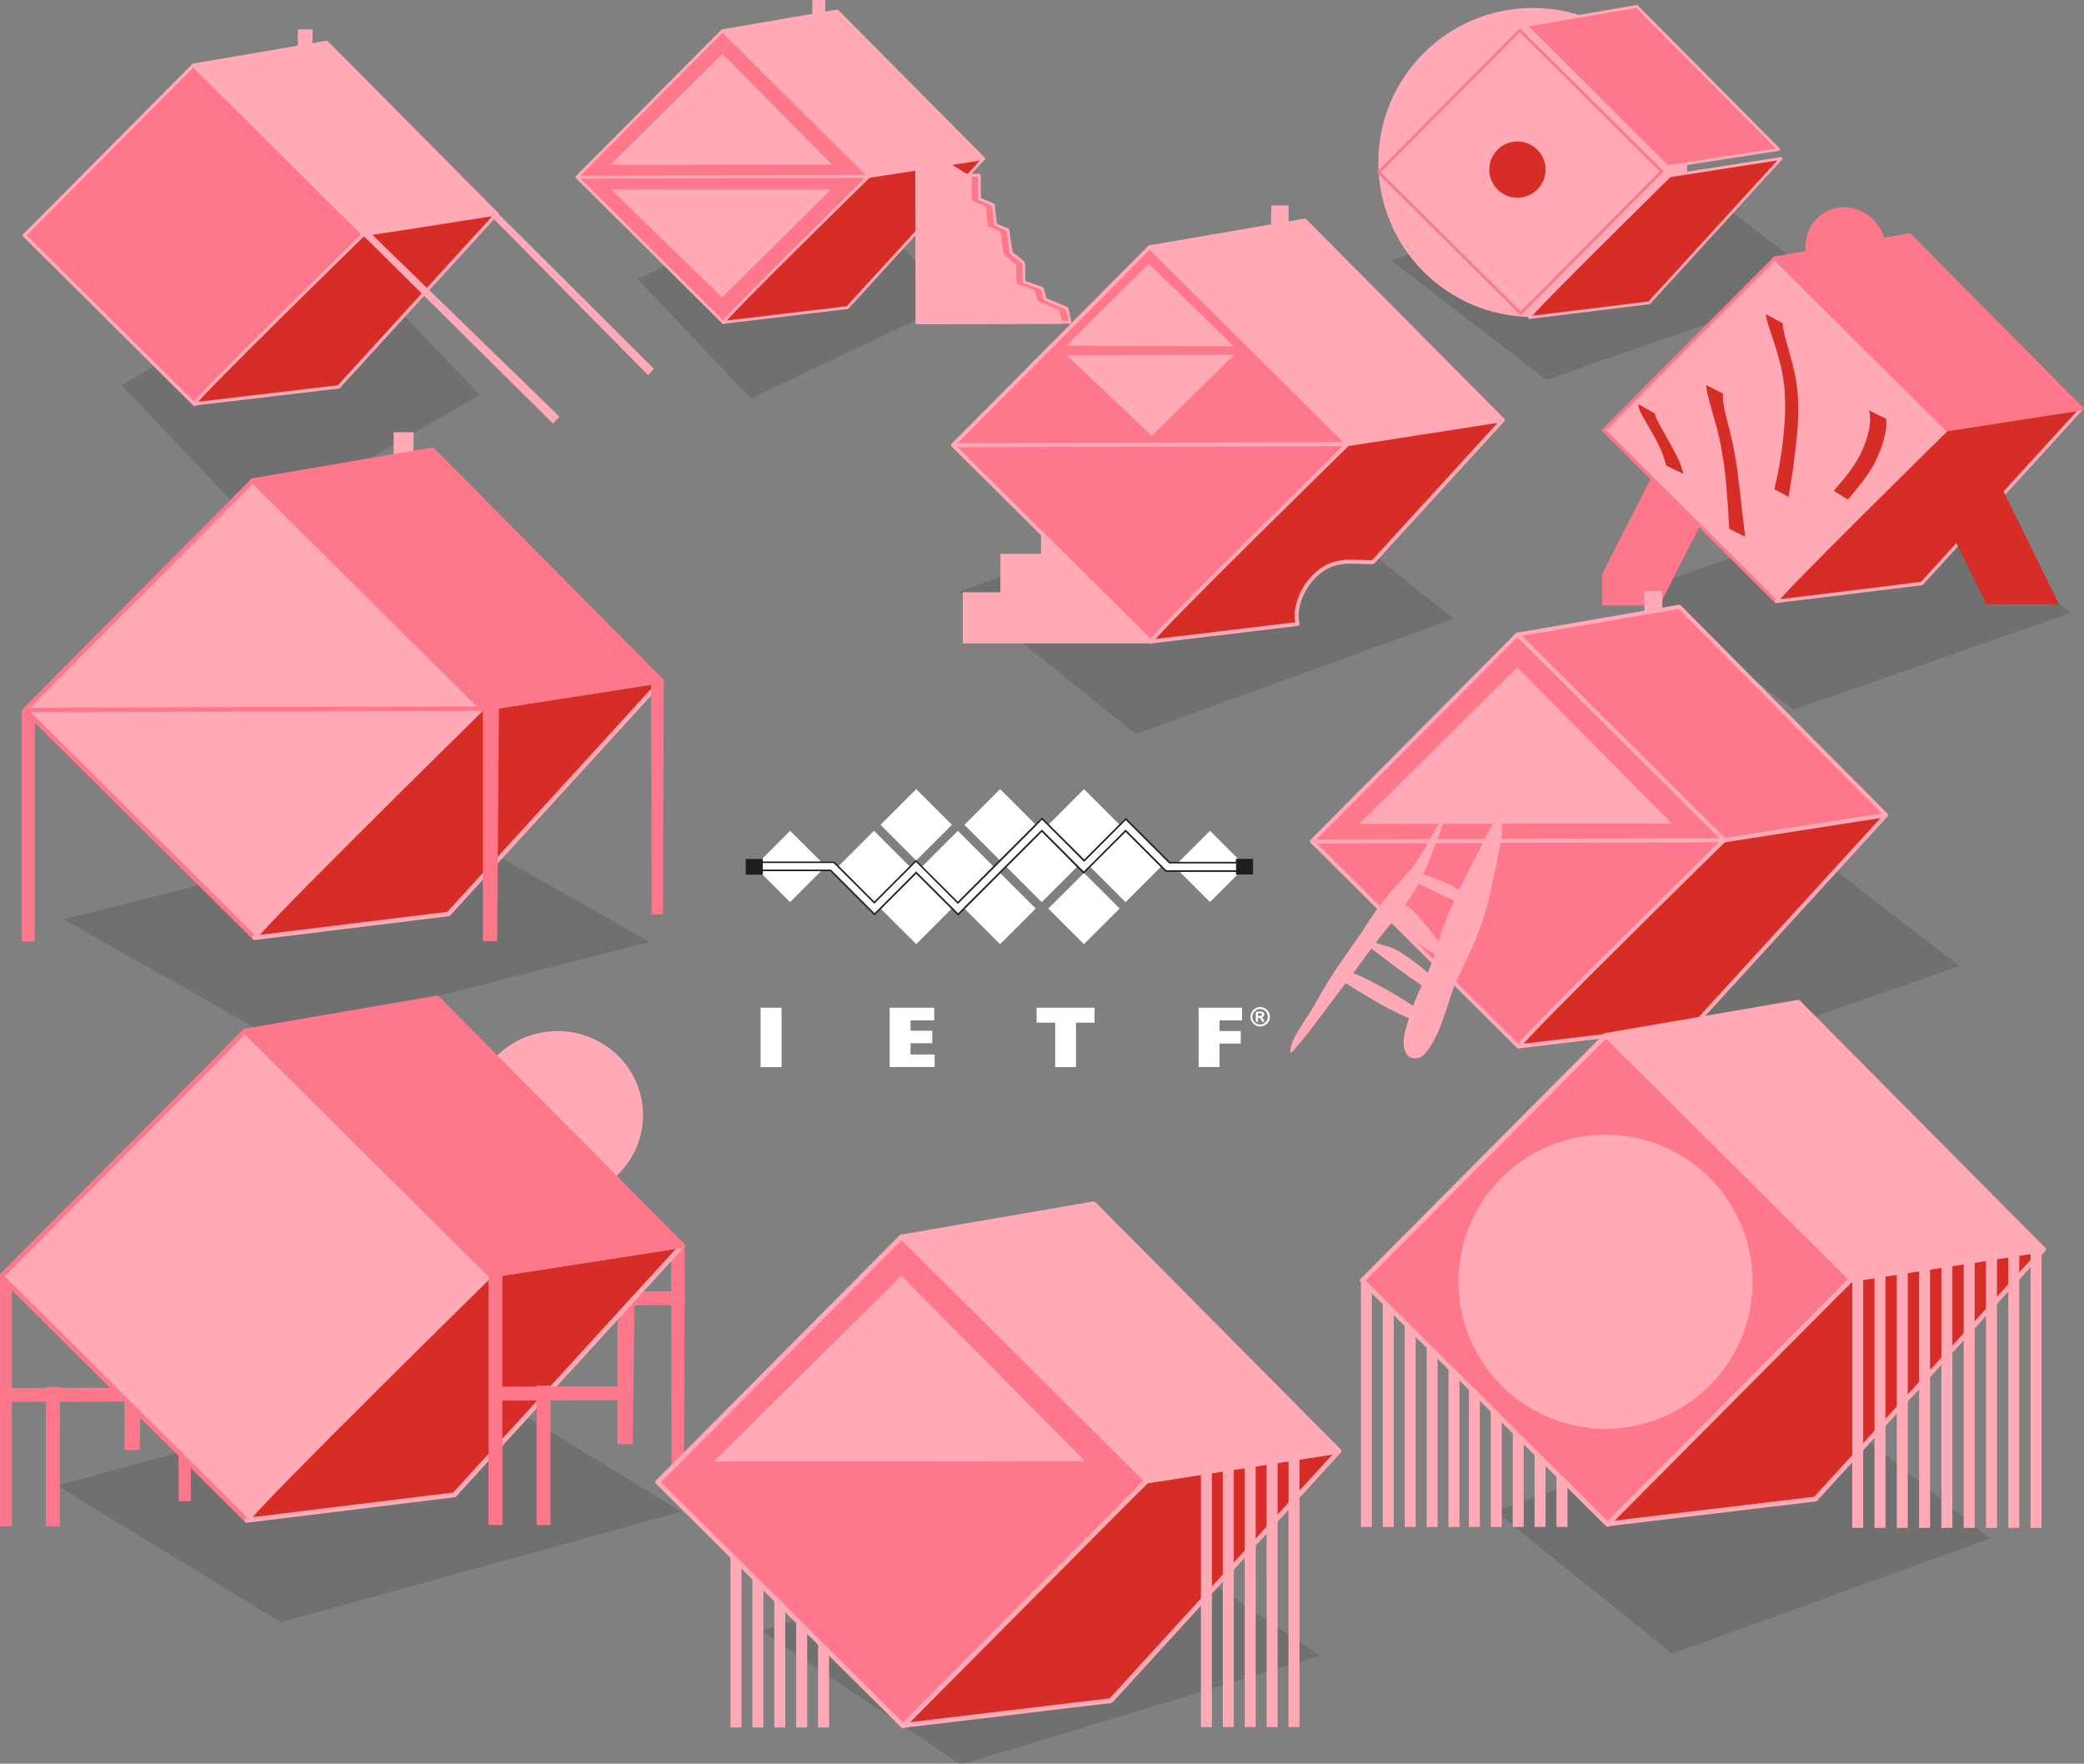 <?xml version="1.0" encoding="UTF-8" standalone="no"?>
<!-- Created with Inkscape (http://www.inkscape.org/) -->

<svg
   width="262.436mm"
   height="222.083mm"
   viewBox="0 0 262.436 222.083"
   version="1.1"
   id="svg5"
   inkscape:version="1.2.1 (9c6d41e4, 2022-07-14)"
   sodipodi:docname="ietf.svg"
   xmlns:inkscape="http://www.inkscape.org/namespaces/inkscape"
   xmlns:sodipodi="http://sodipodi.sourceforge.net/DTD/sodipodi-0.dtd"
   xmlns="http://www.w3.org/2000/svg"
   xmlns:svg="http://www.w3.org/2000/svg">
  <rect x="0" y="0" width="262.436" height="222.083" fill="#808080" stroke="none"/>
  <sodipodi:namedview
     id="namedview7"
     pagecolor="#ffffff"
     bordercolor="#000000"
     borderopacity="0.25"
     inkscape:showpageshadow="2"
     inkscape:pageopacity="0"
     inkscape:pagecheckerboard="true"
     inkscape:deskcolor="#d1d1d1"
     inkscape:document-units="mm"
     showgrid="false"
     inkscape:zoom="1.430834"
     inkscape:cx="493.41853"
     inkscape:cy="419.68531"
     inkscape:window-width="2560"
     inkscape:window-height="1395"
     inkscape:window-x="0"
     inkscape:window-y="23"
     inkscape:window-maximized="1"
     inkscape:current-layer="g21036"
     showguides="true"
     inkscape:lockguides="false">
    <sodipodi:guide
       position="-364.055,301.133"
       orientation="1,0"
       id="guide2923"
       inkscape:locked="false" />
    <sodipodi:guide
       position="-161.135,245.373"
       orientation="0,-1"
       id="guide8011"
       inkscape:locked="false" />
    <sodipodi:guide
       position="98.885,350.478"
       orientation="0,-1"
       id="guide11504"
       inkscape:locked="false" />
    <sodipodi:guide
       position="75.288,340.899"
       orientation="-0.001,-1"
       id="guide13038"
       inkscape:locked="false" />
    <sodipodi:guide
       position="64.999,384.958"
       orientation="0,-1"
       id="guide13636"
       inkscape:locked="false" />
    <sodipodi:guide
       position="197.457,396.745"
       orientation="0,-1"
       id="guide13711"
       inkscape:locked="false" />
  </sodipodi:namedview>
  <defs
     id="defs2" />
  <g
     inkscape:label="Ebene 1"
     inkscape:groupmode="layer"
     id="layer1"
     transform="translate(-358.716,-173.599)">
    <g
       id="g21036">
      <rect
         style="opacity:0.2;fill:#333333;fill-opacity:1;stroke-width:3.774"
         id="rect20938"
         width="30.315"
         height="48.894"
         x="535.521"
         y="53.415"
         transform="matrix(0.87,0.493,-0.969,0.248,0,0)" />
      <rect
         style="opacity:0.2;fill:#333333;fill-opacity:1;stroke-width:4.071"
         id="rect20938-5"
         width="32.938"
         height="52.346"
         x="609.57"
         y="107.404"
         transform="matrix(0.853,0.522,-0.964,0.266,0,0)" />
      <rect
         style="opacity:0.2;fill:#333333;fill-opacity:1;stroke-width:2.769"
         id="rect20938-2"
         width="24.346"
         height="32.759"
         x="390.51"
         y="-154.557"
         transform="matrix(0.688,0.725,-0.865,0.501,0,0)" />
      <rect
         style="opacity:0.2;fill:#333333;fill-opacity:1;stroke-width:2.376"
         id="rect20938-56"
         width="20.724"
         height="28.348"
         x="396.536"
         y="-212.409"
         transform="matrix(0.688,0.726,-0.903,0.43,0,0)" />
      <rect
         style="opacity:0.2;fill:#333333;fill-opacity:1;stroke-width:2.962"
         id="rect20938-6"
         width="24.628"
         height="37.079"
         x="442.463"
         y="-231.467"
         transform="matrix(0.792,0.611,-0.944,0.329,0,0)" />
      <rect
         style="opacity:0.2;fill:#333333;fill-opacity:1;stroke-width:3.419"
         id="rect20938-69"
         width="28.581"
         height="42.556"
         x="463.993"
         y="-168.102"
         transform="matrix(0.779,0.627,-0.94,0.341,0,0)" />
      <rect
         style="opacity:0.2;fill:#333333;fill-opacity:1;stroke-width:2.962"
         id="rect20938-7"
         width="24.628"
         height="37.079"
         x="501.508"
         y="-214.858"
         transform="matrix(0.792,0.611,-0.944,0.329,0,0)" />
      <rect
         style="opacity:0.2;fill:#333333;fill-opacity:1;stroke-width:2.962"
         id="rect20938-0"
         width="24.628"
         height="37.079"
         x="546.108"
         y="-162.543"
         transform="matrix(0.792,0.611,-0.944,0.329,0,0)" />
      <rect
         style="opacity:0.2;fill:#333333;fill-opacity:1;stroke-width:3.711"
         id="rect20938-79"
         width="30.322"
         height="47.256"
         x="638.771"
         y="32.469"
         transform="matrix(0.831,0.557,-0.957,0.29,0,0)" />
      <rect
         style="opacity:0.2;fill:#333333;fill-opacity:1;stroke-width:3.419"
         id="rect20938-8"
         width="28.581"
         height="42.556"
         x="618.26"
         y="-112.136"
         transform="matrix(0.779,0.627,-0.94,0.341,0,0)" />
    </g>
    <g
       id="g1882">
      <g
         id="g1022">
        <g
           id="g5407"
           transform="matrix(0.504,0,0,0.504,345.692,185.973)">
          <circle
             style="fill:#ffaab6;fill-opacity:1;stroke:none;stroke-width:0.795;stroke-opacity:1"
             id="path14086"
             cx="408.828"
             cy="16.04"
             r="38.598" />
          <path
             id="path12880-2-33"
             style="fill:#ff778a;fill-opacity:1;stroke:#ffaab6;stroke-width:0.7;stroke-linecap:round;stroke-linejoin:round;stroke-dasharray:none;stroke-opacity:1"
             d="m 434.795,-22.952 -27.69,4.768 35.405,35.252 27.749,-4.289 z" />
          <rect
             style="fill:#ffaab6;fill-opacity:1;stroke:#ff778a;stroke-width:0.7;stroke-linecap:round;stroke-linejoin:round;stroke-dasharray:none;stroke-opacity:1"
             id="rect12802"
             width="50"
             height="50"
             x="-297.93"
             y="-325.717"
             transform="rotate(134.82)" />
          <path
             style="fill:#d62d26;fill-opacity:1;stroke:#ffaab6;stroke-width:0.7;stroke-linecap:round;stroke-linejoin:round;stroke-dasharray:none;stroke-opacity:1"
             d="m 407.938,54.781 c 0.89,-1.78 35.129,-35.418 35.129,-35.418 l 27.8,-4.33 -32.964,36.072 z"
             id="path12882"
             sodipodi:nodetypes="ccccc" />
          <circle
             style="fill:#d62d26;fill-opacity:1;stroke:none;stroke-width:0.145;stroke-opacity:1"
             id="path14086-9"
             cx="404.985"
             cy="17.824"
             r="7.029" />
        </g>
        <g
           id="g4712"
           transform="matrix(0.52,0,0,0.52,190.828,209.085)">
          <g
             id="g13050-8-9-1"
             transform="translate(92.257,-43.841)">
            <rect
               style="fill:#ff778a;fill-opacity:1;stroke:#ffaab6;stroke-width:0.7;stroke-linecap:round;stroke-linejoin:round;stroke-dasharray:none;stroke-opacity:1"
               id="rect12802-5-6-5-2"
               width="50"
               height="50"
               x="-297.93"
               y="-325.717"
               transform="rotate(134.82)" />
            <path
               id="rect13040-6-1-7-2"
               style="fill:#ffaab6;fill-opacity:1;stroke-width:0.3;stroke-linecap:round;stroke-linejoin:round"
               d="m 427.363,-24.449 -0.066,3.546 3.153,-0.463 v -3.083 z"
               sodipodi:nodetypes="ccccc" />
            <path
               style="fill:#ffaab6;fill-opacity:1;stroke:#ffaab6;stroke-width:0.7;stroke-linecap:round;stroke-linejoin:round;stroke-dasharray:none;stroke-opacity:1"
               d="m 405.665,-16.973 27.69,-4.768 35.464,35.732 -27.749,4.288 z"
               id="path12880-2-33-5-7"
               sodipodi:nodetypes="ccccc" />
            <path
               style="fill:#d62d26;fill-opacity:1;stroke:#ffaab6;stroke-width:0.7;stroke-linecap:round;stroke-linejoin:round;stroke-dasharray:none;stroke-opacity:1"
               d="m 405.839,53.663 c 0.89,-1.78 35.169,-35.33 35.169,-35.33 l 27.8,-4.33 -32.964,36.072 z"
               id="path12882-7-5-7-8"
               sodipodi:nodetypes="ccccc" />
            <path
               style="fill:#008080;stroke:#ffaab6;stroke-width:0.7;stroke-linecap:round;stroke-linejoin:round;stroke-dasharray:none;stroke-opacity:1"
               d="M 370.469,18.519 441.083,18.312"
               id="path12938-2-1-3-4"
               sodipodi:nodetypes="cc" />
            <path
               style="fill:#ffaab6;fill-opacity:1;stroke:none;stroke-width:0.3;stroke-linecap:round;stroke-linejoin:round;stroke-dasharray:none;stroke-opacity:1"
               d="m 378.434,15.508 27.12,-26.855 26.524,26.789 z"
               id="path13389-9-8"
               sodipodi:nodetypes="cccc" />
            <path
               style="fill:#ffaab6;fill-opacity:1;stroke:none;stroke-width:0.3;stroke-linecap:round;stroke-linejoin:round;stroke-dasharray:none;stroke-opacity:1"
               d="m 378.599,21.461 53.28,1e-6 -26.425,26.161 z"
               id="path13391-8-3"
               sodipodi:nodetypes="cccc" />
          </g>
          <g
             id="g13687"
             transform="matrix(1,0,0,0.967,0,-1.289)"
             style="fill:#ffaab6;fill-opacity:1">
            <path
               style="fill:#ffaab6;fill-opacity:1;stroke:none;stroke-width:0.3;stroke-linecap:round;stroke-linejoin:round;stroke-dasharray:none;stroke-opacity:1"
               d="m 535.874,-37.265 c -0.468,0.094 8.606,10.009 8.606,10.009 l 8.045,-1.31 -9.354,-10.477 z"
               id="path13632"
               sodipodi:nodetypes="ccccc" />
            <path
               style="fill:#ff778a;fill-opacity:1;stroke:#ffaab6;stroke-width:0.712;stroke-linecap:round;stroke-linejoin:round;stroke-dasharray:none;stroke-opacity:1"
               d="m 546.445,-26.998 4.808,1.635 8.756,0.002 0.047,5.94 3.368,1.497 0.515,4.958 2.993,1.263 0.795,5.753 c 0,0 3.087,2.432 3.04,2.619 -0.047,0.187 0.093,4.724 0.093,4.724 l 4.397,1.59 0.702,2.713 5.285,2.292 0.748,3.461 -35.594,0.094 z"
               id="path13642-5"
               sodipodi:nodetypes="ccccccccsccccccc" />
            <path
               style="fill:#ffaab6;fill-opacity:1;stroke:none;stroke-width:0.3;stroke-linecap:round;stroke-linejoin:round;stroke-dasharray:none;stroke-opacity:1"
               d="m 544.527,-27.536 7.671,-1.169 5.987,3.742 0.047,5.94 3.368,1.497 0.515,4.958 2.993,1.263 0.795,5.753 c 0,0 3.087,2.432 3.04,2.619 -0.047,0.187 0.093,4.724 0.093,4.724 l 4.397,1.59 0.702,2.713 5.285,2.292 0.748,3.461 -35.594,0.094 z"
               id="path13642"
               sodipodi:nodetypes="ccccccccsccccccc" />
          </g>
        </g>
        <g
           id="g4636"
           transform="matrix(0.703,0,0,0.703,218.38,216.651)">
          <path
             id="rect21221"
             style="fill:#ffaab6;stroke:#ffaab6;stroke-width:0.7"
             d="m 390.954,27.993 v 5.424 h -4.498 v 4.895 h -7.276 v 6.879 h -6.747 v 8.467 h 33.337 V 45.323 45.191 38.312 33.417 27.993 Z" />
          <rect
             style="fill:#ff778a;fill-opacity:1;stroke:#ffaab6;stroke-width:0.7;stroke-linecap:round;stroke-linejoin:round;stroke-dasharray:none;stroke-opacity:1"
             id="rect12802-5-6-5"
             width="50"
             height="50"
             x="-297.93"
             y="-325.717"
             transform="rotate(134.82)" />
          <path
             id="rect13040-6-1-7"
             style="fill:#ffaab6;fill-opacity:1;stroke-width:0.3;stroke-linecap:round;stroke-linejoin:round"
             d="m 427.363,-24.449 -0.066,3.546 3.153,-0.463 v -3.083 z"
             sodipodi:nodetypes="ccccc" />
          <path
             style="fill:#ffaab6;fill-opacity:1;stroke:#ffaab6;stroke-width:0.7;stroke-linecap:round;stroke-linejoin:round;stroke-dasharray:none;stroke-opacity:1"
             d="m 405.665,-16.973 27.69,-4.768 35.464,35.732 -27.749,4.288 z"
             id="path12880-2-33-5"
             sodipodi:nodetypes="ccccc" />
          <path
             id="path12882-7-5-7"
             style="fill:#d62d26;fill-opacity:1;stroke:#ffaab6;stroke-width:0.7;stroke-linecap:round;stroke-linejoin:round;stroke-dasharray:none;stroke-opacity:1"
             d="m 468.808,14.004 -27.8,4.33 c 0,0 -34.279,33.549 -35.169,35.329 l 26.218,-3.135 c -0.209,-0.882 -0.234,-1.81 -0.075,-2.7 0.52,-2.921 2.281,-5.616 4.774,-7.225 1.648,-1.064 3.651,-1.319 5.568,-1.23 1.068,0.049 2.147,0.041 3.221,0.088 z" />
          <path
             style="fill:#008080;stroke:#ffaab6;stroke-width:0.7;stroke-linecap:round;stroke-linejoin:round;stroke-dasharray:none;stroke-opacity:1"
             d="M 370.469,18.519 441.083,18.312"
             id="path12938-2-1-3"
             sodipodi:nodetypes="cc" />
          <path
             style="fill:#ffaab6;fill-opacity:1;stroke:none;stroke-width:0.159;stroke-linecap:round;stroke-linejoin:round;stroke-dasharray:none;stroke-opacity:1"
             d="M 390.737,2.411 405.943,16.831 420.701,2.314 Z"
             id="path13389-9"
             sodipodi:nodetypes="cccc" />
          <path
             style="fill:#ffaab6;fill-opacity:1;stroke:none;stroke-width:0.163;stroke-linecap:round;stroke-linejoin:round;stroke-dasharray:none;stroke-opacity:1"
             d="M 390.638,0.658 420.635,0.791 405.422,-13.993 Z"
             id="path13391-8"
             sodipodi:nodetypes="cccc" />
        </g>
        <g
           id="g5573"
           transform="matrix(0.611,0,0,0.611,334.41,216.482)">
          <path
             id="rect2029"
             style="fill:#ff778a;fill-opacity:1;stroke:none;stroke-width:0.864"
             d="m 351.502,-154.027 2.2e-4,28.926 2.937,5.764 10.514,-5.358 -7e-5,-29.332 z"
             transform="rotate(27.002)" />
          <rect
             style="fill:#ffaab6;fill-opacity:1;stroke:#ff778a;stroke-width:0.7;stroke-linecap:round;stroke-linejoin:round;stroke-dasharray:none;stroke-opacity:1"
             id="rect12802-8"
             width="50"
             height="50"
             x="-297.93"
             y="-325.717"
             transform="rotate(134.82)" />
          <path
             style="fill:#d62d26;fill-opacity:1;stroke:#ffaab6;stroke-width:0.7;stroke-linecap:round;stroke-linejoin:round;stroke-dasharray:none;stroke-opacity:1"
             d="m 405.879,53.751 c 0.89,-1.78 35.129,-35.418 35.129,-35.418 l 27.8,-4.33 -32.964,36.072 z"
             id="path12882-8"
             sodipodi:nodetypes="ccccc" />
          <path
             id="rect2029-1"
             style="fill:#d62d26;fill-opacity:1;stroke:none;stroke-width:0.852"
             d="m 392.69,221.646 -13.451,-2.6e-4 -3e-4,25.083 13.451,6.604 z"
             transform="rotate(-26.15)" />
          <path
             id="path12880"
             style="fill:#ff778a;fill-opacity:1;stroke:#ff778a;stroke-width:0.7;stroke-linecap:round;stroke-linejoin:round;stroke-dasharray:none;stroke-opacity:1"
             d="m 419.56,-27.117 a 8.337,7.86 61.58 0 0 -2.312,0.447 8.337,7.86 61.58 0 0 -4.915,8.534 l -6.801,1.166 35.537,35.282 27.748,-4.292 -35.463,-35.762 -5.483,0.941 a 8.337,7.86 61.58 0 0 -0.256,-0.778 8.337,7.86 61.58 0 0 -8.056,-5.537 z" />
          <path
             style="fill:#d62d26;fill-opacity:1;stroke:none;stroke-width:0.7;stroke-opacity:1"
             id="path2344"
             d="m 403.749,-5.425 c 0.049,0.338 0.069,0.682 0.148,1.015 0.325,1.362 0.954,3.045 1.367,4.331 0.607,1.893 1.388,4.38 1.776,6.318 0.235,1.175 0.353,2.371 0.529,3.557 0.049,1.246 0.148,2.49 0.146,3.737 -0.004,2.585 -0.241,5.297 -0.553,7.859 -0.277,2.277 -0.652,4.479 -1.115,6.722 -0.175,0.848 -0.385,1.689 -0.578,2.533 0,0 2.925,1.564 2.925,1.564 v 0 c 0.378,-2.197 0.625,-3.53 0.937,-5.797 0.167,-1.214 0.314,-2.432 0.455,-3.65 0.321,-2.787 0.588,-5.061 0.627,-7.866 0.018,-1.25 -0.064,-2.499 -0.096,-3.749 -0.156,-1.187 -0.254,-2.383 -0.468,-3.561 -0.303,-1.674 -1.115,-4.566 -1.574,-6.243 -0.42,-1.532 -0.773,-2.566 -1.009,-4.082 -0.042,-0.267 -0.03,-0.54 -0.045,-0.81 0,0 -3.472,-1.878 -3.472,-1.878 z" />
          <path
             style="fill:#d62d26;fill-opacity:1;stroke:none;stroke-width:0.7;stroke-opacity:1"
             id="path2346"
             d="m 391.439,9.164 c 0.034,0.353 0.035,0.71 0.1,1.058 0.132,0.708 0.309,1.407 0.49,2.105 0.153,0.59 1.572,5.571 1.676,5.983 0.75,2.976 0.809,3.678 1.324,6.697 0.134,1.103 0.286,2.204 0.401,3.309 0.103,0.99 0.173,1.983 0.254,2.975 0.206,2.5 0.374,5 0.492,7.506 0,0 3.294,1.643 3.294,1.643 v 0 c -0.586,-4.685 -1.068,-9.381 -1.647,-14.067 -0.516,-3.066 -0.57,-3.678 -1.275,-6.705 -0.599,-2.576 -1.442,-5.113 -1.675,-7.763 -0.028,-0.321 0.01,-0.644 0.015,-0.966 0,0 -3.451,-1.774 -3.451,-1.774 z" />
          <path
             style="fill:#d62d26;fill-opacity:1;stroke:none;stroke-width:0.7;stroke-opacity:1"
             id="path2348"
             d="m 424.96,14.379 c 0.06,0.244 0.144,0.483 0.181,0.731 0.225,1.547 -0.04,3.052 -0.465,4.543 -0.191,0.669 -0.41,1.331 -0.663,1.979 -0.263,0.675 -0.587,1.325 -0.881,1.987 -1.414,2.73 -3.422,5.063 -5.421,7.37 0,0 2.938,1.768 2.938,1.768 v 0 c 1.974,-2.368 3.991,-4.73 5.471,-7.453 0.305,-0.667 0.637,-1.323 0.916,-2.002 0.267,-0.65 0.504,-1.312 0.722,-1.98 0.483,-1.477 0.854,-2.981 0.813,-4.546 -0.006,-0.227 -0.058,-0.451 -0.087,-0.676 0,0 -3.523,-1.723 -3.523,-1.723 z" />
          <path
             style="fill:#d62d26;fill-opacity:1;stroke:none;stroke-width:0.7;stroke-opacity:1"
             id="path2350"
             d="m 377.484,13.094 c 0.017,0.253 -0.012,0.513 0.05,0.758 0.085,0.337 0.239,0.654 0.386,0.969 0.335,0.722 0.883,1.61 1.275,2.277 1.079,1.835 0.543,0.904 1.566,2.719 0.779,1.471 1.542,2.968 2.037,4.563 0.109,0.466 0.273,0.917 0.386,1.382 0,0 3.528,1.71 3.528,1.71 v 0 c -0.029,-0.181 -0.06,-0.41 -0.115,-0.587 -0.088,-0.282 -0.23,-0.549 -0.278,-0.844 -0.537,-1.676 -1.483,-3.195 -2.272,-4.757 -0.74,-1.305 -1.493,-2.603 -2.21,-3.921 -0.287,-0.527 -0.678,-1.217 -0.867,-1.804 -0.052,-0.161 -0.053,-0.333 -0.08,-0.5 0,0 -3.405,-1.964 -3.405,-1.964 z" />
        </g>
        <g
           id="g5981"
           style="stroke-width:1.1;stroke-dasharray:none"
           transform="matrix(0.734,0,0,0.734,275.16,299.105)">
          <g
             id="g13050-8-9-5"
             transform="translate(-31.409,-45.15)"
             style="stroke-width:1.1;stroke-dasharray:none">
            <g
               id="g5918">
              <rect
                 style="fill:#ff778a;fill-opacity:1;stroke:#ffaab6;stroke-width:0.7;stroke-linecap:round;stroke-linejoin:round;stroke-dasharray:none;stroke-opacity:1"
                 id="rect12802-5-6-8"
                 width="50"
                 height="50"
                 x="-297.93"
                 y="-325.717"
                 transform="rotate(134.82)" />
              <rect
                 style="fill:#ffaab6;fill-opacity:1;stroke:none;stroke-width:0.5;stroke-linecap:round;stroke-linejoin:round;stroke-dasharray:none;stroke-opacity:1"
                 id="rect13040-6-1-5"
                 width="3.087"
                 height="5.332"
                 x="427.363"
                 y="-24.449" />
              <path
                 style="fill:#ff778a;fill-opacity:1;stroke:#ffaab6;stroke-width:0.7;stroke-linecap:round;stroke-linejoin:round;stroke-dasharray:none;stroke-opacity:1"
                 d="m 405.665,-16.973 27.69,-4.768 35.464,35.732 -27.749,4.288 z"
                 id="path12880-2-33-55"
                 sodipodi:nodetypes="ccccc" />
              <path
                 style="fill:#d62d26;fill-opacity:1;stroke:#ffaab6;stroke-width:0.7;stroke-linecap:round;stroke-linejoin:round;stroke-dasharray:none;stroke-opacity:1"
                 d="m 405.839,53.663 c 0.89,-1.78 35.169,-35.33 35.169,-35.33 l 27.8,-4.33 -32.964,36.072 z"
                 id="path12882-7-5-2"
                 sodipodi:nodetypes="ccccc" />
              <path
                 style="fill:#6b67ea;fill-opacity:1;stroke:#ffaab6;stroke-width:0.7;stroke-linecap:round;stroke-linejoin:round;stroke-dasharray:none;stroke-opacity:1"
                 d="M 370.469,18.519 441.083,18.312"
                 id="path12938-2-1-4"
                 sodipodi:nodetypes="cc" />
              <path
                 style="fill:#ffaab6;fill-opacity:1;stroke:none;stroke-width:0.7;stroke-linecap:round;stroke-linejoin:round;stroke-dasharray:none;stroke-opacity:1"
                 d="m 378.434,15.508 27.12,-26.855 26.524,26.789 z"
                 id="path13389-7"
                 sodipodi:nodetypes="cccc" />
            </g>
          </g>
          <path
             id="path13968"
             style="fill:#ffaab6;fill-opacity:1;stroke:none;stroke-width:1.1;stroke-linecap:round;stroke-linejoin:round;stroke-dasharray:none;stroke-opacity:1"
             d="m 362.537,-32.494 c -2.697,3.571 -4.304,8.101 -7.307,11.405 -2.265,2.494 -4.544,4.991 -6.406,7.937 -2.318,3.667 -4.965,7.014 -7.25,10.741 -1.027,1.675 -1.943,3.437 -2.991,5.104 -1.017,1.618 -2.152,3.164 -2.953,4.948 -0.232,0.516 -0.891,2.762 0.115,1.618 2.917,-3.318 5.46,-7.05 8.195,-10.568 0.259,-0.333 0.514,-0.669 0.769,-1.006 3.538,2.197 7.083,4.414 10.849,6.028 -0.03,0.1 -0.061,0.201 -0.09,0.301 -0.503,1.721 -1.259,3.757 -0.511,5.463 0.628,1.432 2.416,1.429 3.372,0.284 2.905,-3.482 3.688,-8.442 5.445,-12.694 3.039,-6.076 4.918,-10.287 6.064,-16.497 0.555,-2.57 1.157,-5.131 1.569,-7.737 0.246,-1.557 0.276,-3.271 -0.453,-4.668 -2.148,4.597 -4.638,8.974 -6.811,13.555 -0.214,-0.172 -0.444,-0.319 -0.671,-0.453 -1.354,-0.796 -2.811,-1.305 -4.244,-1.866 -0.389,-0.152 -0.781,-0.297 -1.17,-0.45 0.02,-0.044 0.041,-0.087 0.061,-0.131 1.667,-3.664 2.836,-7.601 4.416,-11.314 z m -5.298,13.079 c 1.254,0.64 2.501,1.301 3.774,1.887 0.767,0.353 1.537,0.742 2.339,0.963 -0.668,1.488 -1.296,3.002 -1.861,4.556 -0.299,0.824 -0.567,1.665 -0.829,2.511 -0.002,-0.002 -0.003,-0.004 -0.005,-0.007 -1.36,-1.779 -2.764,-3.518 -4.278,-5.119 -0.434,-0.459 -0.934,-0.825 -1.463,-1.115 0.836,-1.17 1.622,-2.387 2.324,-3.676 z m -4.671,6.735 c 2.396,1.861 4.748,3.812 7.318,5.308 0.032,0.019 0.064,0.036 0.096,0.054 -0.35,1.094 -0.725,2.173 -1.178,3.205 -0.441,-0.399 -0.895,-0.778 -1.362,-1.133 -1.394,-1.06 -2.795,-2.139 -4.317,-2.917 -1.039,-0.531 -2.202,-0.66 -3.269,-1.088 0.699,-0.921 1.408,-1.832 2.136,-2.721 0.192,-0.235 0.383,-0.472 0.575,-0.708 z m -3.457,4.422 c 2.499,1.861 4.946,3.821 7.517,5.54 0.376,0.251 0.751,0.519 1.13,0.78 -0.539,1.135 -1.035,2.299 -1.475,3.49 -2.265,-1.45 -4.565,-2.828 -6.931,-4.031 -1.1,-0.559 -2.201,-1.157 -3.352,-1.558 1.039,-1.405 2.067,-2.823 3.11,-4.223 z"
             sodipodi:nodetypes="sssssssscccssccsccssccsscscsccscccssccsscssscsccscc" />
        </g>
        <g
           id="g4821"
           transform="matrix(0.871,0,0,0.871,207.708,318.747)">
          <path
             style="fill:#d62d26;fill-opacity:1;stroke:#ffaab6;stroke-width:0.7;stroke-linecap:round;stroke-linejoin:round;stroke-dasharray:none;stroke-opacity:1"
             d="m 405.839,53.663 c 0.89,-1.78 35.169,-35.33 35.169,-35.33 l 27.8,-4.33 -32.964,36.072 z"
             id="path12882-7-5-7-1"
             sodipodi:nodetypes="ccccc" />
          <g
             id="g16767">
            <rect
               style="fill:#ffaab6;fill-opacity:1;stroke-width:0.364"
               id="rect16126-1-9"
               width="1.587"
               height="21.828"
               x="385.744"
               y="32.28" />
            <rect
               style="fill:#ffaab6;fill-opacity:1;stroke-width:0.364"
               id="rect16126-1-4-2"
               width="1.587"
               height="21.828"
               x="388.911"
               y="32.28" />
            <rect
               style="fill:#ffaab6;fill-opacity:1;stroke-width:0.364"
               id="rect16126-1-47-1"
               width="1.587"
               height="21.828"
               x="392.077"
               y="32.28" />
            <rect
               style="fill:#ffaab6;fill-opacity:1;stroke-width:0.364"
               id="rect16126-1-47-9-4"
               width="1.587"
               height="21.828"
               x="395.243"
               y="32.28" />
            <rect
               style="fill:#ffaab6;fill-opacity:1;stroke-width:0.364"
               id="rect16126-1-47-9-2-4"
               width="1.587"
               height="21.828"
               x="398.41"
               y="32.28" />
            <rect
               style="fill:#ffaab6;fill-opacity:1;stroke-width:0.464"
               id="rect16126-1-9-1"
               width="1.587"
               height="35.454"
               x="370.134"
               y="18.654" />
            <rect
               style="fill:#ffaab6;fill-opacity:1;stroke-width:0.464"
               id="rect16126-1-4-2-8"
               width="1.587"
               height="35.454"
               x="373.3"
               y="18.654" />
            <rect
               style="fill:#ffaab6;fill-opacity:1;stroke-width:0.464"
               id="rect16126-1-47-1-0"
               width="1.587"
               height="35.454"
               x="376.466"
               y="18.654" />
            <rect
               style="fill:#ffaab6;fill-opacity:1;stroke-width:0.464"
               id="rect16126-1-47-9-4-4"
               width="1.587"
               height="35.454"
               x="379.633"
               y="18.654" />
            <rect
               style="fill:#ffaab6;fill-opacity:1;stroke-width:0.464"
               id="rect16126-1-47-9-2-4-3"
               width="1.587"
               height="35.454"
               x="382.799"
               y="18.654" />
          </g>
          <rect
             style="fill:#ff778a;fill-opacity:1;stroke:#ffaab6;stroke-width:0.7;stroke-linecap:round;stroke-linejoin:round;stroke-dasharray:none;stroke-opacity:1"
             id="rect12802-5-6-5-6"
             width="50"
             height="50"
             x="-297.93"
             y="-325.717"
             transform="rotate(134.82)" />
          <g
             id="g16681"
             transform="translate(-0.397,-1.587)">
            <rect
               style="fill:#ffaab6;fill-opacity:1;stroke-width:0.493"
               id="rect16126-1"
               width="1.587"
               height="39.952"
               x="454.457"
               y="15.876" />
            <rect
               style="fill:#ffaab6;fill-opacity:1;stroke-width:0.493"
               id="rect16126-1-4"
               width="1.587"
               height="39.952"
               x="457.68"
               y="15.876" />
            <rect
               style="fill:#ffaab6;fill-opacity:1;stroke-width:0.493"
               id="rect16126-1-47"
               width="1.587"
               height="39.952"
               x="460.904"
               y="15.876" />
            <rect
               style="fill:#ffaab6;fill-opacity:1;stroke-width:0.493"
               id="rect16126-1-47-9"
               width="1.587"
               height="39.952"
               x="464.127"
               y="15.876" />
            <rect
               style="fill:#ffaab6;fill-opacity:1;stroke-width:0.493"
               id="rect16126-1-47-9-2"
               width="1.587"
               height="39.952"
               x="467.351"
               y="15.876" />
            <rect
               style="fill:#ffaab6;fill-opacity:1;stroke-width:0.493"
               id="rect16126-1-4-8"
               width="1.587"
               height="39.952"
               x="441.563"
               y="15.876" />
            <rect
               style="fill:#ffaab6;fill-opacity:1;stroke-width:0.493"
               id="rect16126-1-47-3"
               width="1.587"
               height="39.952"
               x="444.786"
               y="15.876" />
            <rect
               style="fill:#ffaab6;fill-opacity:1;stroke-width:0.493"
               id="rect16126-1-47-9-28"
               width="1.587"
               height="39.952"
               x="448.01"
               y="15.876" />
            <rect
               style="fill:#ffaab6;fill-opacity:1;stroke-width:0.493"
               id="rect16126-1-47-9-2-6"
               width="1.587"
               height="39.952"
               x="451.233"
               y="15.876" />
          </g>
          <path
             style="fill:#ffaab6;fill-opacity:1;stroke:#ffaab6;stroke-width:0.7;stroke-linecap:round;stroke-linejoin:round;stroke-dasharray:none;stroke-opacity:1"
             d="m 405.665,-16.973 27.69,-4.768 35.464,35.732 -27.749,4.288 z"
             id="path12880-2-33-5-4"
             sodipodi:nodetypes="ccccc" />
          <circle
             style="fill:#ffaab6;fill-opacity:1;stroke-width:1.24"
             id="path16545"
             cx="405.504"
             cy="18.654"
             r="21.26" />
        </g>
        <g
           id="g5843"
           transform="matrix(0.814,0,0,0.814,60.413,247.928)">
          <g
             id="g28173-63"
             transform="matrix(1.479,0,0,1,-177.838,0)"
             style="fill:#ff778a;fill-opacity:1;stroke:none;stroke-opacity:1">
            <rect
               style="fill:#ff778a;fill-opacity:1;stroke:none;stroke-width:0.303;stroke-linecap:round;stroke-linejoin:round;stroke-dasharray:none;stroke-opacity:1"
               id="rect12992-5-2-2"
               width="1.36"
               height="35.784"
               x="370.302"
               y="18.527" />
          </g>
          <rect
             style="fill:#ffaab6;fill-opacity:1;stroke:#ff778a;stroke-width:0.7;stroke-linecap:round;stroke-linejoin:round;stroke-dasharray:none;stroke-opacity:1"
             id="rect12802-5"
             width="50"
             height="50"
             x="-297.93"
             y="-325.717"
             transform="rotate(134.82)" />
          <rect
             style="fill:#ffaab6;fill-opacity:1;stroke:none;stroke-width:0.3;stroke-linecap:round;stroke-linejoin:round;stroke-dasharray:none;stroke-opacity:1"
             id="rect13040"
             width="3.087"
             height="5.332"
             x="427.363"
             y="-24.449" />
          <path
             style="fill:#d62d26;fill-opacity:1;stroke:#ffaab6;stroke-width:0.7;stroke-linecap:round;stroke-linejoin:round;stroke-dasharray:none;stroke-opacity:1"
             d="m 405.879,53.751 c 0.89,-1.78 35.129,-35.418 35.129,-35.418 l 27.8,-4.33 -32.964,36.072 z"
             id="path12882-83"
             sodipodi:nodetypes="ccccc" />
          <path
             id="path12880-7"
             style="fill:#ff778a;fill-opacity:1;stroke:#ff778a;stroke-width:0.7;stroke-linecap:round;stroke-linejoin:round;stroke-dasharray:none;stroke-opacity:1"
             d="m 433.355,-21.742 -27.822,4.772 35.537,35.282 27.748,-4.292 z" />
          <path
             id="rect12992-9"
             style="fill:#ff778a;fill-opacity:1;stroke:none;stroke-width:0.355;stroke-linecap:round;stroke-linejoin:round"
             d="m 467.184,14.423 0.087,35.688 h 1.752 l 0.13,-35.964 c -0.521,-0.446 -1.969,0.276 -1.969,0.276 z"
             sodipodi:nodetypes="ccccc" />
          <path
             style="fill:#6b67ea;fill-opacity:1;stroke:#ff778a;stroke-width:0.7;stroke-linecap:round;stroke-linejoin:round;stroke-dasharray:none;stroke-opacity:1"
             d="M 370.469,18.519 441.083,18.312"
             id="path12938"
             sodipodi:nodetypes="cc" />
          <path
             id="rect12992-5-6"
             style="fill:#ff778a;fill-opacity:1;stroke:none;stroke-width:0.382;stroke-linecap:round;stroke-linejoin:round"
             d="m 441.167,18.359 c 0,0 2.544,-0.446 2.488,-0.137 l -0.279,36.046 h -2.209 z"
             sodipodi:nodetypes="ccccc" />
        </g>
        <g
           id="g5462"
           transform="matrix(0.604,0,0,0.604,138.106,192.07)">
          <rect
             style="fill:#ff778a;fill-opacity:1;stroke:#ffaab6;stroke-width:0.7;stroke-linecap:round;stroke-linejoin:round;stroke-dasharray:none;stroke-opacity:1"
             id="rect12802-53"
             width="50"
             height="50"
             x="-297.93"
             y="-325.717"
             transform="rotate(134.82)" />
          <path
             id="rect13040-7"
             style="fill:#ffaab6;fill-opacity:1;stroke-width:0.3;stroke-linecap:round;stroke-linejoin:round"
             d="m 427.363,-24.449 h 3.087 l -0.074,3.178 -3.013,0.594 z"
             sodipodi:nodetypes="ccccc" />
          <path
             style="fill:#ffaab6;fill-opacity:1;stroke:#ffaab6;stroke-width:0.7;stroke-linecap:round;stroke-linejoin:round;stroke-dasharray:none;stroke-opacity:1"
             d="m 405.533,-16.973 27.822,-4.768 35.464,35.732 -27.749,4.288 z"
             id="path12880-29"
             sodipodi:nodetypes="ccccc" />
          <path
             style="fill:#d62d26;fill-opacity:1;stroke:#ffaab6;stroke-width:0.7;stroke-linecap:round;stroke-linejoin:round;stroke-dasharray:none;stroke-opacity:1"
             d="m 405.775,53.621 c 0.89,-1.78 35.233,-35.288 35.233,-35.288 l 27.8,-4.33 -32.964,36.072 z"
             id="path12882-5"
             sodipodi:nodetypes="ccccc" />
          <path
             style="fill:#ffaab6;fill-opacity:1;stroke:none;stroke-width:0.8;stroke-linecap:round;stroke-linejoin:round;stroke-dasharray:none;stroke-opacity:1"
             d="m 405.421,-16.718 75.142,74.455 1.323,-1.455 -75.564,-73.441 z"
             id="path14287"
             sodipodi:nodetypes="ccccc" />
          <path
             style="fill:#ffaab6;fill-opacity:1;stroke:none;stroke-width:0.7;stroke-linecap:round;stroke-linejoin:round;stroke-dasharray:none;stroke-opacity:1"
             d="m 432.078,-21.501 68.302,69.138 1.197,-1.343 -68.361,-68.131 z"
             id="path14287-7"
             sodipodi:nodetypes="ccccc" />
        </g>
        <g
           id="g5670"
           transform="matrix(0.871,0,0,0.871,36.313,318.217)">
          <g
             id="g635">
            <g
               id="g28173-6-7-1"
               transform="matrix(-0.003,-1.479,0.413,-0.002,447.852,570.424)"
               style="fill:#ff778a;fill-opacity:1;stroke:none;stroke-opacity:1">
              <rect
                 style="fill:#ff778a;fill-opacity:1;stroke:none;stroke-width:0.303;stroke-linecap:round;stroke-linejoin:round;stroke-dasharray:none;stroke-opacity:1"
                 id="rect12992-5-2-1-6-2"
                 width="1.36"
                 height="35.784"
                 x="370.302"
                 y="18.527" />
            </g>
            <path
               id="rect12992-5"
               style="fill:#ff778a;fill-opacity:1;stroke:none;stroke-width:0.298;stroke-linecap:round;stroke-linejoin:round"
               d="m 459.423,20.871 c 0,0 2.544,-0.272 2.488,-0.084 l -0.279,21.951 h -2.209 z"
               sodipodi:nodetypes="ccccc" />
            <path
               id="rect12992"
               style="fill:#ff778a;fill-opacity:1;stroke:none;stroke-width:0.355;stroke-linecap:round;stroke-linejoin:round"
               d="m 467.184,14.423 0.087,35.688 h 1.752 l 0.13,-35.964 c -0.521,-0.446 -1.969,0.276 -1.969,0.276 z"
               sodipodi:nodetypes="ccccc" />
          </g>
          <g
             id="g635-1"
             transform="translate(-71.28,0.869)">
            <g
               id="g28173-6-7-1-1"
               transform="matrix(-0.003,-1.479,0.413,-0.002,447.852,570.424)"
               style="fill:#ff778a;fill-opacity:1;stroke:none;stroke-opacity:1">
              <rect
                 style="fill:#ff778a;fill-opacity:1;stroke:none;stroke-width:0.303;stroke-linecap:round;stroke-linejoin:round;stroke-dasharray:none;stroke-opacity:1"
                 id="rect12992-5-2-1-6-2-8"
                 width="1.36"
                 height="35.784"
                 x="370.302"
                 y="18.527" />
            </g>
            <path
               id="rect12992-5-7"
               style="fill:#ff778a;fill-opacity:1;stroke:none;stroke-width:0.298;stroke-linecap:round;stroke-linejoin:round"
               d="m 459.423,20.871 c 0,0 2.544,-0.272 2.488,-0.084 l -0.279,21.951 h -2.209 z"
               sodipodi:nodetypes="ccccc" />
            <path
               id="rect12992-6"
               style="fill:#ff778a;fill-opacity:1;stroke:none;stroke-width:0.355;stroke-linecap:round;stroke-linejoin:round"
               d="m 467.184,14.423 0.087,35.688 h 1.752 l 0.13,-35.964 c -0.521,-0.446 -1.969,0.276 -1.969,0.276 z"
               sodipodi:nodetypes="ccccc" />
          </g>
          <g
             id="g643-4"
             transform="translate(0.006,-0.193)">
            <g
               id="g28173-7"
               transform="matrix(1.479,0,0,1.014,-177.838,-0.264)"
               style="fill:#ff778a;fill-opacity:1;stroke:none;stroke-opacity:1">
              <rect
                 style="fill:#ff778a;fill-opacity:1;stroke:none;stroke-width:0.303;stroke-linecap:round;stroke-linejoin:round;stroke-dasharray:none;stroke-opacity:1"
                 id="rect12992-5-2-6"
                 width="1.36"
                 height="35.784"
                 x="370.302"
                 y="18.527" />
            </g>
            <g
               id="g28173-6-8"
               transform="matrix(1.479,0,0,0.564,-170.888,24.21)"
               style="fill:#ff778a;fill-opacity:1;stroke:none;stroke-opacity:1">
              <rect
                 style="fill:#ff778a;fill-opacity:1;stroke:none;stroke-width:0.303;stroke-linecap:round;stroke-linejoin:round;stroke-dasharray:none;stroke-opacity:1"
                 id="rect12992-5-2-1-1"
                 width="1.36"
                 height="35.784"
                 x="370.302"
                 y="18.527" />
            </g>
            <g
               id="g28173-6-7-3"
               transform="matrix(-0.004,-1.479,0.551,-0.002,361.702,584.561)"
               style="fill:#ff778a;fill-opacity:1;stroke:none;stroke-opacity:1">
              <rect
                 style="fill:#ff778a;fill-opacity:1;stroke:none;stroke-width:0.303;stroke-linecap:round;stroke-linejoin:round;stroke-dasharray:none;stroke-opacity:1"
                 id="rect12992-5-2-1-6-8"
                 width="1.36"
                 height="35.784"
                 x="370.302"
                 y="18.527" />
            </g>
          </g>
          <rect
             style="fill:#ffaab6;fill-opacity:1;stroke:#ff778a;stroke-width:0.7;stroke-linecap:round;stroke-linejoin:round;stroke-dasharray:none;stroke-opacity:1"
             id="rect12802-3"
             width="50"
             height="50"
             x="-297.93"
             y="-325.717"
             transform="rotate(134.82)" />
          <path
             style="fill:#d62d26;fill-opacity:1;stroke:#ffaab6;stroke-width:0.7;stroke-linecap:round;stroke-linejoin:round;stroke-dasharray:none;stroke-opacity:1"
             d="m 405.879,53.751 c 0.89,-1.78 35.129,-35.418 35.129,-35.418 l 27.8,-4.33 -32.964,36.072 z"
             id="path12882-9"
             sodipodi:nodetypes="ccccc" />
          <g
             id="g643"
             transform="translate(70.943,-0.392)">
            <g
               id="g28173"
               transform="matrix(1.479,0,0,1.014,-177.838,-0.264)"
               style="fill:#ff778a;fill-opacity:1;stroke:none;stroke-opacity:1">
              <rect
                 style="fill:#ff778a;fill-opacity:1;stroke:none;stroke-width:0.303;stroke-linecap:round;stroke-linejoin:round;stroke-dasharray:none;stroke-opacity:1"
                 id="rect12992-5-2"
                 width="1.36"
                 height="35.784"
                 x="370.302"
                 y="18.527" />
            </g>
            <g
               id="g28173-6"
               transform="matrix(1.479,0,0,0.564,-170.888,24.21)"
               style="fill:#ff778a;fill-opacity:1;stroke:none;stroke-opacity:1">
              <rect
                 style="fill:#ff778a;fill-opacity:1;stroke:none;stroke-width:0.303;stroke-linecap:round;stroke-linejoin:round;stroke-dasharray:none;stroke-opacity:1"
                 id="rect12992-5-2-1"
                 width="1.36"
                 height="35.784"
                 x="370.302"
                 y="18.527" />
            </g>
            <g
               id="g28173-6-7"
               transform="matrix(-0.004,-1.479,0.551,-0.002,361.702,584.561)"
               style="fill:#ff778a;fill-opacity:1;stroke:none;stroke-opacity:1">
              <rect
                 style="fill:#ff778a;fill-opacity:1;stroke:none;stroke-width:0.303;stroke-linecap:round;stroke-linejoin:round;stroke-dasharray:none;stroke-opacity:1"
                 id="rect12992-5-2-1-6"
                 width="1.36"
                 height="35.784"
                 x="370.302"
                 y="18.527" />
            </g>
          </g>
          <ellipse
             style="fill:#ffaab6;stroke:#ffaab6;stroke-width:0.7"
             id="path757"
             cx="450.761"
             cy="-4.821"
             rx="12.01"
             ry="11.804" />
          <path
             id="path12880-6"
             style="fill:#ff778a;fill-opacity:1;stroke:#ff778a;stroke-width:0.7;stroke-linecap:round;stroke-linejoin:round;stroke-dasharray:none;stroke-opacity:1"
             d="m 433.355,-21.742 -27.822,4.772 35.537,35.282 27.748,-4.292 z" />
        </g>
        <g
           id="g5298"
           transform="matrix(0.871,0,0,0.871,118.985,344.128)">
          <path
             style="fill:#d62d26;fill-opacity:1;stroke:#ffaab6;stroke-width:0.7;stroke-linecap:round;stroke-linejoin:round;stroke-dasharray:none;stroke-opacity:1"
             d="m 405.839,53.663 c 0.89,-1.78 35.169,-35.33 35.169,-35.33 l 27.8,-4.33 -32.964,36.072 z"
             id="path12882-7-5-7-0"
             sodipodi:nodetypes="ccccc" />
          <g
             id="g16422-6"
             transform="matrix(1,0,0,1.052,-73.439,-1.22)">
            <rect
               style="fill:#ffaab6;fill-opacity:1;stroke-width:0.481"
               id="rect16126-1-9-2"
               width="1.587"
               height="37.968"
               x="454.289"
               y="14.487" />
            <rect
               style="fill:#ffaab6;fill-opacity:1;stroke-width:0.481"
               id="rect16126-1-4-2-9"
               width="1.587"
               height="37.968"
               x="457.455"
               y="14.487" />
            <rect
               style="fill:#ffaab6;fill-opacity:1;stroke-width:0.481"
               id="rect16126-1-47-1-07"
               width="1.587"
               height="37.968"
               x="460.621"
               y="14.487" />
            <rect
               style="fill:#ffaab6;fill-opacity:1;stroke-width:0.481"
               id="rect16126-1-47-9-4-7"
               width="1.587"
               height="37.968"
               x="463.788"
               y="14.487" />
            <rect
               style="fill:#ffaab6;fill-opacity:1;stroke-width:0.481"
               id="rect16126-1-47-9-2-4-2"
               width="1.587"
               height="37.968"
               x="466.954"
               y="14.487" />
          </g>
          <rect
             style="fill:#ff778a;fill-opacity:1;stroke:#ffaab6;stroke-width:0.7;stroke-linecap:round;stroke-linejoin:round;stroke-dasharray:none;stroke-opacity:1"
             id="rect12802-5-6-5-5"
             width="50"
             height="50"
             x="-297.93"
             y="-325.717"
             transform="rotate(134.82)" />
          <g
             id="g16422"
             transform="matrix(1,0,0,1.052,-5.424,-1.286)">
            <rect
               style="fill:#ffaab6;fill-opacity:1;stroke-width:0.481"
               id="rect16126-1-0"
               width="1.587"
               height="37.968"
               x="454.289"
               y="14.487" />
            <rect
               style="fill:#ffaab6;fill-opacity:1;stroke-width:0.481"
               id="rect16126-1-4-0"
               width="1.587"
               height="37.968"
               x="457.455"
               y="14.487" />
            <rect
               style="fill:#ffaab6;fill-opacity:1;stroke-width:0.481"
               id="rect16126-1-47-8"
               width="1.587"
               height="37.968"
               x="460.621"
               y="14.487" />
            <rect
               style="fill:#ffaab6;fill-opacity:1;stroke-width:0.481"
               id="rect16126-1-47-9-3"
               width="1.587"
               height="37.968"
               x="463.788"
               y="14.487" />
            <rect
               style="fill:#ffaab6;fill-opacity:1;stroke-width:0.481"
               id="rect16126-1-47-9-2-0"
               width="1.587"
               height="37.968"
               x="466.954"
               y="14.487" />
          </g>
          <path
             style="fill:#ffaab6;fill-opacity:1;stroke:#ffaab6;stroke-width:0.7;stroke-linecap:round;stroke-linejoin:round;stroke-dasharray:none;stroke-opacity:1"
             d="m 405.665,-16.973 27.69,-4.768 35.464,35.732 -27.749,4.288 z"
             id="path12880-2-33-5-2"
             sodipodi:nodetypes="ccccc" />
          <path
             style="fill:#ffaab6;fill-opacity:1;stroke:none;stroke-width:0.3;stroke-linecap:round;stroke-linejoin:round;stroke-dasharray:none;stroke-opacity:1"
             d="m 378.434,15.508 27.12,-26.855 26.524,26.789 z"
             id="path13389-9-0"
             sodipodi:nodetypes="cccc" />
        </g>
      </g>
    </g>
    <g
       id="g20773"
       transform="matrix(0.22,0,0,0.22,447.126,268.47)">
      <path
         id="path6"
         class="cls-2"
         d="m 122.57,20.48 h 0.07 c 6.78,6.78 13.59,13.52 20.36,20.36 -3,3.11 -6.15,6.16 -9.21,9.24 l -11.11,11.09 a 0.57,0.57 0 0 0 -0.34,-0.18 c -0.78,-0.68 -1.48,-1.46 -2.22,-2.18 L 102.3,41 c -0.17,-0.12 0,-0.28 0.08,-0.38 q 7.94,-7.9 15.84,-15.84 c 1.5,-1.39 2.9,-2.87 4.35,-4.3 z"
         style="fill:#ffffff" />
      <path
         id="path8"
         class="cls-2"
         d="m 170.54,20.48 h 0.06 c 4.84,4.72 9.59,9.52 14.4,14.33 1.91,1.93 3.88,3.8 5.74,5.78 L 170.35,61 a 10.44,10.44 0 0 1 -0.77,-0.71 C 163.19,53.95 156.86,47.56 150.48,41.22 150.39,41.1 150.15,40.95 150.3,40.78 157,34 163.81,27.25 170.54,20.48 Z"
         style="fill:#ffffff" />
      <path
         id="path10"
         class="cls-2"
         d="m 218.57,20.48 h 0.07 q 8.63,8.64 17.27,17.26 c 1,1 2,1.92 2.9,3 -6.69,6.69 -13.4,13.36 -20.06,20.08 -1.65,-1.54 -3.19,-3.18 -4.8,-4.75 l -15.39,-15.4 a 2.65,2.65 0 0 1 0.77,-0.93 z"
         style="fill:#ffffff" />
      <path
         id="path12"
         class="cls-2"
         d="m 50.25,44.45 c 0.14,-0.2 0.32,0 0.44,0.11 4.33,4.37 8.72,8.7 13.08,13.06 1.4,1.44 2.87,2.8 4.23,4.28 H 34.75 c 0,-0.52 0,-1 0,-1.55 h -0.29 a 7,7 0 0 1 0.82,-0.9 z"
         style="fill:#ffffff" />
      <path
         id="path14"
         class="cls-2"
         d="m 98.2,44.47 c 0.12,-0.17 0.34,-0.09 0.45,0.05 q 10,10 20.09,20.09 Q 108.66,74.69 98.57,84.77 88.4,74.55 78.19,64.37 L 78.47,64.2 Q 88.33,54.33 98.2,44.47 Z"
         style="fill:#ffffff" />
      <path
         id="path16"
         class="cls-2"
         d="m 145.75,45 c 0.22,-0.2 0.39,-0.49 0.68,-0.59 a 3.06,3.06 0 0 1 0.69,0.61 l 11.66,11.65 c 2.63,2.67 5.32,5.27 7.92,8 q -10.14,10.14 -20.28,20.27 c -3.58,-3.55 -7.13,-7.13 -10.7,-10.69 -3.16,-3.19 -6.38,-6.3 -9.53,-9.49 a 1,1 0 0 1 0.25,-0.45 C 132.89,57.82 139.3,51.37 145.75,45 Z"
         style="fill:#ffffff" />
      <path
         id="path18"
         class="cls-2"
         d="m 274.25,60.78 c 5.51,-5.49 11,-11 16.52,-16.48 l 13.83,13.82 c 0.72,0.76 1.52,1.45 2.2,2.25 -0.39,0 -0.78,0 -1.16,0 0,0.59 0,1.19 0,1.78 -10.88,0 -21.77,0 -32.66,0 0.37,-0.5 0.83,-0.92 1.27,-1.37 z"
         style="fill:#ffffff" />
      <path
         id="path20"
         class="cls-2"
         d="m 194.35,45 c 0.12,-0.21 0.29,0 0.39,0.1 L 214.56,65 c -6.66,6.74 -13.41,13.4 -20.09,20.13 a 23.82,23.82 0 0 1 -1.78,-1.7 L 177.21,67.89 c -0.94,-1 -2,-1.86 -2.83,-2.89 q 9.99,-10 19.97,-20 z"
         style="fill:#ffffff" />
      <path
         id="path22"
         class="cls-2"
         d="m 236.48,50.85 c 2,-2 4,-4 6,-5.93 0.62,0.5 1.14,1.13 1.72,1.68 L 262.55,65 q -9.65,9.69 -19.33,19.35 a 3.93,3.93 0 0 1 -0.87,0.76 c -1.1,-1.18 -2.27,-2.29 -3.4,-3.44 -5.54,-5.56 -11.11,-11.08 -16.64,-16.66 4.69,-4.73 9.43,-9.46 14.17,-14.16 z"
         style="fill:#ffffff" />
      <path
         id="path24"
         class="cls-2"
         d="M 34.75,67.4 H 68 a 3.58,3.58 0 0 1 -0.47,0.56 L 54.32,81.18 c -1.32,1.3 -2.6,2.66 -4,3.92 -4.8,-4.84 -9.64,-9.64 -14.45,-14.47 A 11.2,11.2 0 0 1 34.71,69.4 c 0.06,-0.67 0.04,-1.33 0.04,-2 z"
         style="fill:#ffffff" />
      <path
         id="path26"
         class="cls-2"
         d="m 273.51,67.78 h 32.12 v 1.61 h 0.73 a 8.79,8.79 0 0 1 -1.1,1.18 l -9.47,9.47 c -1.7,1.67 -3.34,3.41 -5.09,5 q -7.63,-7.65 -15.3,-15.3 a 21.1,21.1 0 0 1 -1.89,-1.96 z"
         style="fill:#ffffff" />
      <path
         id="path28"
         class="cls-2"
         d="m 218.48,68.84 0.27,-0.29 c 2.73,2.76 5.52,5.46 8.26,8.21 4,4 8,8 12,12 -0.88,1.07 -2,1.94 -2.94,2.94 l -12.37,12.38 c -1.72,1.68 -3.38,3.44 -5.13,5.08 Q 211,101.61 203.39,94 c -1.74,-1.72 -3.43,-3.49 -5.21,-5.17 0.92,-1.08 2,-2 3,-3 5.72,-5.7 11.41,-11.43 17.14,-17.12 z"
         style="fill:#ffffff" />
      <path
         id="path30"
         class="cls-2"
         d="m 150.39,89 q 10.19,-10.17 20.36,-20.36 c 1,0.82 1.83,1.8 2.76,2.68 L 191,88.79 Q 180.81,99 170.6,109.19 c -1.86,-1.79 -3.65,-3.65 -5.48,-5.45 -4.91,-4.92 -9.83,-9.82 -14.73,-14.74 z"
         style="fill:#ffffff" />
      <path
         id="path32"
         class="cls-2"
         d="M 102.42,89 122.57,68.85 142.75,89 q -8.43,8.46 -16.89,16.9 c -1.11,1.07 -2.15,2.22 -3.29,3.25 C 117.09,103.72 111.66,98.24 106.2,92.8 105,91.54 103.63,90.32 102.42,89 Z"
         style="fill:#ffffff" />
      <path
         id="path35"
         class="cls-3"
         d="m 194.58,36.7 c 1.36,1.28 2.65,2.64 4,3.94 L 214,56 c 1.61,1.57 3.15,3.21 4.8,4.75 6.66,-6.72 13.37,-13.39 20.06,-20.08 1.26,-1.24 2.49,-2.51 3.76,-3.74 8.4,8.39 16.79,16.81 25.22,25.17 1.72,0 3.44,0 5.16,0 10.89,0 21.78,0 32.66,0 0,-0.59 0,-1.19 0,-1.78 0.38,0 0.77,0 1.16,0 2.86,0 5.72,0 8.59,0 v 9 c -3,0 -6,0 -9,0 h -0.73 v -1.54 h -32.17 c -2.72,0 -5.44,0 -8.16,0 -0.93,-0.93 -1.86,-1.87 -2.8,-2.8 L 244.16,46.6 c -0.58,-0.55 -1.1,-1.18 -1.72,-1.68 -2,1.95 -4,4 -6,5.93 -4.74,4.7 -9.44,9.43 -14.17,14.14 l -3.56,3.56 -0.27,0.29 -0.18,-0.16 -3.7,-3.68 -19.82,-19.88 c -0.1,-0.1 -0.27,-0.31 -0.39,-0.1 q -10,10 -20,20 -1.83,1.8 -3.63,3.63 Q 160.57,78.82 150.39,89 c -1.29,1.27 -2.55,2.56 -3.84,3.82 L 142.75,89 122.57,68.85 102.42,89 c -1.25,1.22 -2.46,2.48 -3.72,3.69 Q 86.07,80 73.44,67.41 c -1.81,0 -3.62,0 -5.43,0 H 34.75 c 0,0.67 0,1.33 0,2 -3.25,0 -6.5,0 -9.75,0 v -9 h 8.34 a 5.76,5.76 0 0 0 1.1,0 h 0.29 c 0.05,0.52 0,1 0,1.55 h 41 c 0.82,0.83 1.65,1.64 2.47,2.47 q 10.2,10.18 20.38,20.4 10.09,-10.06 20.17,-20.16 c 1.2,-1.21 2.42,-2.39 3.6,-3.62 a 0.57,0.57 0 0 1 0.34,0.18 c 1.16,1.19 2.34,2.35 3.51,3.52 3.15,3.19 6.37,6.3 9.53,9.49 3.57,3.56 7.12,7.14 10.7,10.69 Q 156.57,74.76 166.7,64.6 l 3.65,-3.6 20.37,-20.37 c 1.29,-1.29 2.6,-2.57 3.86,-3.89 m 0,1.31 c -1.76,1.84 -3.59,3.6 -5.38,5.42 q -21.4,21.32 -42.79,42.71 -12,-12 -24,-24 Q 110.52,74.12 98.6,86.07 C 96.13,83.66 93.72,81.19 91.27,78.76 L 78.48,66 c -1.08,-1.06 -2.11,-2.16 -3.22,-3.17 -13.49,0 -27,0 -40.49,0 0,1.23 0,2.46 0,3.69 12.77,0 25.54,0 38.31,0 0.27,0 0.61,-0.1 0.83,0.1 L 98.72,91.4 q 11.86,-11.9 23.76,-23.76 h 0.15 l 14.07,14.03 c 3.26,3.28 6.57,6.52 9.79,9.83 a 4.33,4.33 0 0 0 0.75,-0.67 Q 170.87,67.21 194.5,43.58 c 8,8 16,16 24,24 2.17,-2.27 4.46,-4.43 6.67,-6.67 l 17.2,-17.2 c 0.33,-0.11 0.51,0.42 0.78,0.58 q 11.31,11.3 22.62,22.61 19.94,0 39.88,0 V 63 h -38.31 c -7.58,-7.65 -15.24,-15.22 -22.85,-22.83 -0.67,-0.63 -1.27,-1.35 -2,-1.93 a 9.69,9.69 0 0 1 -0.94,1 c -7.59,7.62 -15.22,15.2 -22.79,22.82 a 2,2 0 0 1 -0.61,-0.5 L 199.72,43.11 C 198,41.42 196.33,39.67 194.57,38 Z"
         style="fill:#221e1f" />
      <path
         id="path37"
         class="cls-3"
         d="m 314.31,148.78 a 5.54,5.54 0 0 1 10.69,1.38 v 1.19 a 5.55,5.55 0 0 1 -10,2.65 5.52,5.52 0 0 1 -0.72,-5.21 m 4.26,-2.38 a 4.42,4.42 0 1 0 4.4,7 4.42,4.42 0 0 0 -4.4,-7 z"
         style="fill:#ffffff" />
      <path
         id="path39"
         class="cls-3"
         d="m 33.51,145.56 h 12 q 0,17 0,34 h -12 q 0.02,-17.02 0,-34 z"
         style="fill:#ffffff" />
      <path
         id="path41"
         class="cls-3"
         d="m 107.39,145.55 h 25.48 c 0,2.41 0,4.82 0,7.22 -4.51,0 -9,0 -13.53,0 0,2 0,4 0,5.94 4.14,0 8.27,0 12.41,0 v 7.17 h -12.4 c 0,2.15 0,4.3 0,6.45 4.59,0 9.18,0 13.76,0 0,2.39 0,4.78 0,7.17 h -25.72 q -0.01,-16.96 0,-33.95 z"
         style="fill:#ffffff" />
      <path
         id="path43"
         class="cls-3"
         d="m 191.5,145.56 h 33.19 c 0,2.86 0,5.71 0,8.56 h -10.64 q 0,12.7 0,25.41 h -11.91 c 0,-8.47 0,-16.94 0,-25.41 h -10.63 c -0.01,-2.86 0,-5.71 -0.01,-8.56 z"
         style="fill:#ffffff" />
      <path
         id="path45"
         class="cls-3"
         d="m 284.25,145.55 h 24.85 c 0,2.4 0,4.81 0,7.22 q -6.45,0 -12.89,0 0,3 0,6.1 h 12.13 v 7.21 c -4.05,0 -8.09,0 -12.13,0 0,4.47 0,9 0,13.42 h -11.96 z"
         style="fill:#ffffff" />
      <path
         id="path47"
         class="cls-3"
         d="m 317,147.78 h 3.08 a 1.63,1.63 0 0 1 1.63,2.2 1.54,1.54 0 0 1 -1.51,1.02 c 0.66,0.3 1,1 1.32,1.57 0.2,0.36 0.44,0.7 0.61,1.08 h -1.51 a 7.69,7.69 0 0 0 -1.39,-2.19 1.43,1.43 0 0 0 -1,-0.21 c 0,0.8 0,1.6 0,2.4 a 10.26,10.26 0 0 1 -1.24,0 c 0,-2 0,-3.92 0,-5.88 m 1.25,0.95 c 0,0.52 0,1 0,1.56 a 5.58,5.58 0 0 0 1.87,-0.14 0.72,0.72 0 0 0 0.07,-1.25 5.39,5.39 0 0 0 -1.95,-0.16 z"
         style="fill:#ffffff" />
      <path
         id="path50"
         class="cls-4"
         d="m 194.57,38 c 1.76,1.66 3.43,3.41 5.15,5.1 l 18.45,18.46 a 2,2 0 0 0 0.61,0.5 c 7.57,-7.62 15.2,-15.2 22.79,-22.82 a 9.69,9.69 0 0 0 0.94,-1 c 0.71,0.58 1.31,1.3 2,1.93 7.61,7.61 15.27,15.18 22.85,22.83 h 38.29 v 3.83 q -19.94,0 -39.88,0 -11.33,-11.3 -22.62,-22.61 c -0.27,-0.16 -0.45,-0.69 -0.78,-0.58 l -17.2,17.2 c -2.21,2.24 -4.5,4.4 -6.67,6.67 -8,-8 -16,-16 -24,-24 q -23.66,23.61 -47.26,47.25 a 4.33,4.33 0 0 1 -0.75,0.67 c -3.22,-3.31 -6.53,-6.55 -9.79,-9.83 l -14.07,-14 h -0.15 Q 110.6,79.51 98.72,91.4 L 73.89,66.58 c -0.22,-0.2 -0.56,-0.06 -0.83,-0.1 -12.77,0 -25.54,0 -38.31,0 0,-1.23 0,-2.46 0,-3.69 13.5,0 27,0 40.49,0 1.11,1 2.14,2.11 3.22,3.17 l 12.81,12.8 c 2.45,2.43 4.86,4.9 7.33,7.31 q 11.93,-11.94 23.86,-23.85 12,12 24,24 21.43,-21.34 42.78,-42.75 c 1.76,-1.86 3.57,-3.62 5.33,-5.47 z"
         style="fill:#ffffff" />
    </g>
  </g>
</svg>
